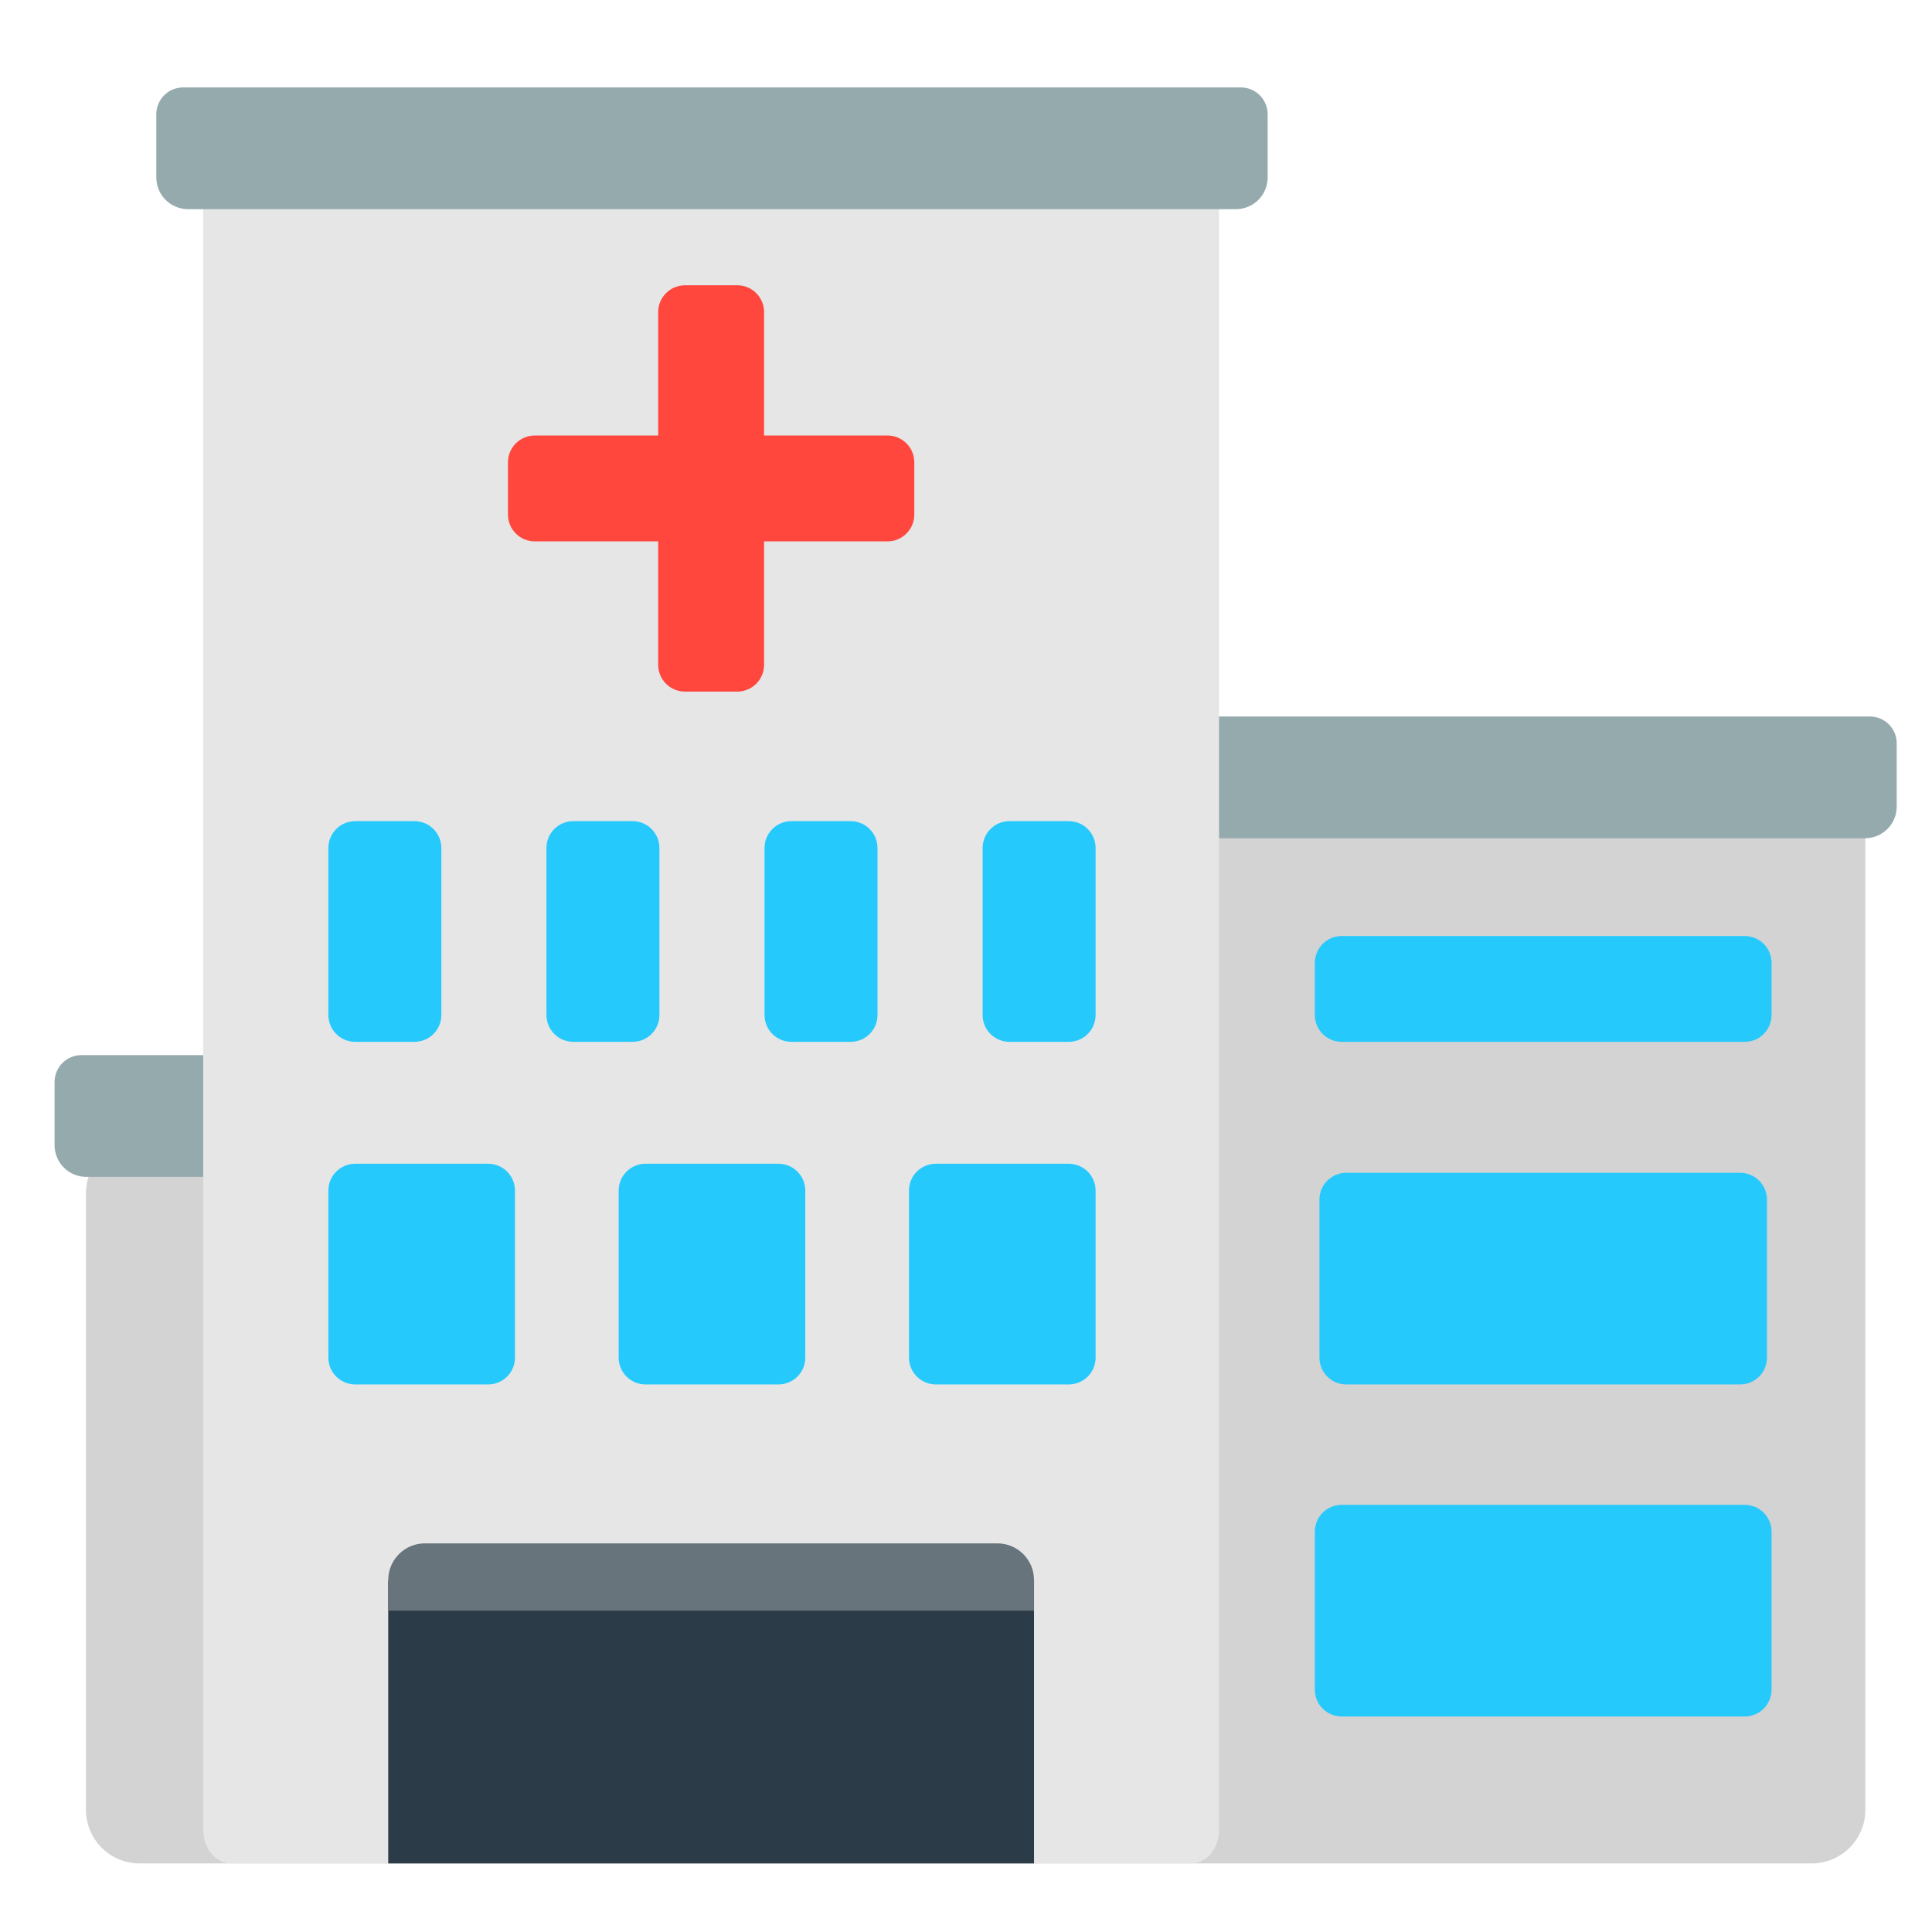 <svg width="76" height="76" viewBox="0 0 76 76" fill="none" xmlns="http://www.w3.org/2000/svg">
<path d="M71.269 30.982H22.334C21.169 30.982 20.225 31.926 20.225 33.091V44.832H5.491C4.326 44.832 3.381 45.776 3.381 46.941V71.193C3.381 72.358 4.326 73.303 5.491 73.303H71.269C72.434 73.303 73.378 72.358 73.378 71.193V33.091C73.378 31.926 72.433 30.982 71.269 30.982Z" fill="#D3D3D3"/>
<path d="M73.557 28.185H31.95C31.671 28.185 31.402 28.296 31.205 28.494C31.007 28.692 30.896 28.96 30.896 29.24V31.729C30.896 32.059 31.027 32.376 31.261 32.609C31.494 32.843 31.811 32.974 32.142 32.974H73.366C73.697 32.974 74.013 32.843 74.247 32.609C74.481 32.376 74.612 32.059 74.612 31.729V29.24C74.612 29.101 74.585 28.964 74.532 28.836C74.479 28.708 74.401 28.592 74.303 28.494C74.205 28.396 74.089 28.318 73.961 28.265C73.833 28.212 73.696 28.185 73.557 28.185ZM3.202 41.506H44.809C45.089 41.506 45.357 41.617 45.555 41.815C45.752 42.013 45.864 42.281 45.864 42.56V45.049C45.864 45.38 45.732 45.697 45.499 45.93C45.265 46.164 44.948 46.295 44.618 46.295H3.393C3.063 46.295 2.746 46.164 2.512 45.93C2.278 45.697 2.147 45.38 2.147 45.049V42.56C2.147 42.281 2.258 42.013 2.456 41.815C2.654 41.617 2.922 41.506 3.202 41.506Z" fill="#95AAAD"/>
<path d="M46.85 4.895H9.098C8.489 4.895 7.995 5.48 7.995 6.202V71.996C7.995 72.718 8.489 73.303 9.098 73.303H46.85C47.459 73.303 47.954 72.718 47.954 71.996V6.202C47.954 5.48 47.459 4.895 46.85 4.895Z" fill="#E6E6E6"/>
<path d="M34.912 17.131H30.057V12.277C30.057 11.997 29.946 11.729 29.748 11.531C29.55 11.333 29.282 11.222 29.003 11.222H26.946C26.666 11.222 26.398 11.333 26.2 11.531C26.002 11.729 25.891 11.997 25.891 12.277V17.131H21.037C20.757 17.131 20.489 17.242 20.291 17.44C20.093 17.638 19.982 17.906 19.982 18.186V20.243C19.982 20.522 20.093 20.791 20.291 20.988C20.489 21.186 20.757 21.297 21.037 21.297H25.891V26.152C25.891 26.432 26.002 26.7 26.2 26.898C26.398 27.095 26.666 27.206 26.946 27.206H29.003C29.282 27.206 29.55 27.095 29.748 26.898C29.946 26.7 30.057 26.432 30.057 26.152V21.297H34.912C35.191 21.297 35.46 21.186 35.657 20.988C35.855 20.791 35.966 20.522 35.966 20.243V18.186C35.966 17.906 35.855 17.638 35.657 17.44C35.46 17.242 35.191 17.131 34.912 17.131Z" fill="#FF473E"/>
<path d="M68.453 54.46H52.958C52.678 54.46 52.41 54.349 52.212 54.151C52.015 53.953 51.904 53.685 51.904 53.405V47.19C51.904 46.91 52.015 46.642 52.212 46.444C52.41 46.247 52.678 46.135 52.958 46.135H68.453C68.733 46.135 69.001 46.247 69.199 46.444C69.397 46.642 69.508 46.91 69.508 47.19V53.405C69.508 53.544 69.481 53.681 69.428 53.809C69.375 53.937 69.297 54.053 69.199 54.151C69.101 54.249 68.985 54.327 68.857 54.38C68.729 54.433 68.592 54.46 68.453 54.46ZM69.689 66.467V60.252C69.689 59.972 69.578 59.704 69.38 59.506C69.183 59.308 68.914 59.197 68.635 59.197H52.777C52.497 59.197 52.229 59.308 52.031 59.506C51.833 59.704 51.722 59.972 51.722 60.252V66.467C51.722 66.747 51.833 67.015 52.031 67.213C52.229 67.411 52.497 67.522 52.777 67.522H68.635C68.914 67.522 69.183 67.411 69.38 67.213C69.578 67.015 69.689 66.747 69.689 66.467ZM69.689 39.928V37.876C69.689 37.596 69.578 37.328 69.38 37.13C69.183 36.932 68.914 36.821 68.635 36.821H52.777C52.497 36.821 52.229 36.932 52.031 37.13C51.833 37.328 51.722 37.596 51.722 37.876V39.928C51.722 40.208 51.833 40.477 52.031 40.674C52.229 40.872 52.497 40.983 52.777 40.983H68.635C68.914 40.983 69.183 40.872 69.38 40.674C69.578 40.477 69.689 40.208 69.689 39.928Z" fill="#26C9FC"/>
<path d="M15.272 62.185H40.676V73.303H15.272V62.185Z" fill="#2B3B47"/>
<path d="M30.623 54.46H25.392C25.112 54.46 24.844 54.349 24.646 54.151C24.448 53.953 24.337 53.685 24.337 53.406V46.834C24.337 46.554 24.448 46.286 24.646 46.088C24.844 45.89 25.112 45.779 25.392 45.779H30.623C30.903 45.779 31.171 45.89 31.369 46.088C31.567 46.286 31.678 46.554 31.678 46.834V53.406C31.678 53.685 31.567 53.953 31.369 54.151C31.171 54.349 30.903 54.46 30.623 54.46ZM43.098 53.406V46.834C43.098 46.554 42.986 46.286 42.789 46.088C42.591 45.89 42.323 45.779 42.043 45.779H36.812C36.532 45.779 36.264 45.89 36.066 46.088C35.868 46.286 35.757 46.554 35.757 46.834V53.406C35.757 53.685 35.868 53.953 36.066 54.151C36.264 54.349 36.532 54.46 36.812 54.46H42.043C42.323 54.46 42.591 54.349 42.789 54.151C42.986 53.953 43.098 53.685 43.098 53.406ZM20.258 53.406V46.834C20.258 46.554 20.146 46.286 19.949 46.088C19.751 45.89 19.483 45.779 19.203 45.779H13.972C13.692 45.779 13.424 45.89 13.226 46.088C13.028 46.286 12.917 46.554 12.917 46.834V53.406C12.917 53.685 13.028 53.953 13.226 54.151C13.424 54.349 13.692 54.46 13.972 54.46H19.203C19.483 54.46 19.751 54.349 19.949 54.151C20.146 53.953 20.258 53.685 20.258 53.406ZM17.361 39.929V33.357C17.361 33.218 17.334 33.081 17.281 32.953C17.228 32.825 17.15 32.709 17.052 32.611C16.954 32.513 16.838 32.435 16.71 32.383C16.582 32.33 16.445 32.302 16.306 32.302H13.972C13.834 32.302 13.696 32.33 13.568 32.383C13.44 32.435 13.324 32.513 13.226 32.611C13.128 32.709 13.051 32.825 12.998 32.953C12.945 33.081 12.917 33.218 12.917 33.357V39.929C12.917 40.067 12.945 40.204 12.998 40.332C13.051 40.46 13.128 40.577 13.226 40.674C13.324 40.772 13.44 40.85 13.568 40.903C13.696 40.956 13.834 40.983 13.972 40.983H16.306C16.586 40.983 16.854 40.872 17.052 40.674C17.25 40.477 17.361 40.208 17.361 39.929ZM25.94 39.929V33.357C25.94 33.077 25.829 32.809 25.631 32.611C25.433 32.413 25.165 32.302 24.885 32.302H22.551C22.271 32.302 22.003 32.413 21.805 32.611C21.607 32.809 21.496 33.077 21.496 33.357V39.929C21.496 40.208 21.607 40.477 21.805 40.674C22.003 40.872 22.271 40.983 22.551 40.983H24.885C25.165 40.983 25.433 40.872 25.631 40.674C25.829 40.477 25.94 40.208 25.94 39.929ZM34.519 39.929V33.357C34.519 33.077 34.408 32.809 34.21 32.611C34.012 32.413 33.744 32.302 33.464 32.302H31.13C30.85 32.302 30.582 32.413 30.384 32.611C30.186 32.809 30.075 33.077 30.075 33.357V39.929C30.075 40.208 30.186 40.477 30.384 40.674C30.582 40.872 30.85 40.983 31.13 40.983H33.464C33.744 40.983 34.012 40.872 34.21 40.674C34.408 40.477 34.519 40.208 34.519 39.929ZM43.098 39.929V33.357C43.098 33.077 42.986 32.809 42.789 32.611C42.591 32.413 42.323 32.302 42.043 32.302H39.709C39.429 32.302 39.161 32.413 38.963 32.611C38.765 32.809 38.654 33.077 38.654 33.357V39.929C38.654 40.208 38.765 40.477 38.963 40.674C39.161 40.872 39.429 40.983 39.709 40.983H42.043C42.323 40.983 42.591 40.872 42.789 40.674C42.986 40.477 43.098 40.208 43.098 39.929Z" fill="#26C9FC"/>
<path d="M40.676 63.359H15.272V62.155C15.272 61.358 15.918 60.712 16.715 60.712H39.233C40.03 60.712 40.676 61.358 40.676 62.155L40.676 63.359Z" fill="#67747C"/>
<path d="M48.811 3.439H7.204C6.924 3.439 6.656 3.55 6.458 3.748C6.26 3.946 6.149 4.214 6.149 4.494V6.982C6.149 7.313 6.281 7.63 6.514 7.863C6.748 8.097 7.065 8.228 7.395 8.228H48.62C48.95 8.228 49.267 8.097 49.501 7.863C49.734 7.63 49.866 7.313 49.866 6.982V4.494C49.866 4.214 49.755 3.946 49.557 3.748C49.359 3.55 49.091 3.439 48.811 3.439Z" fill="#95AAAD"/>
</svg>
